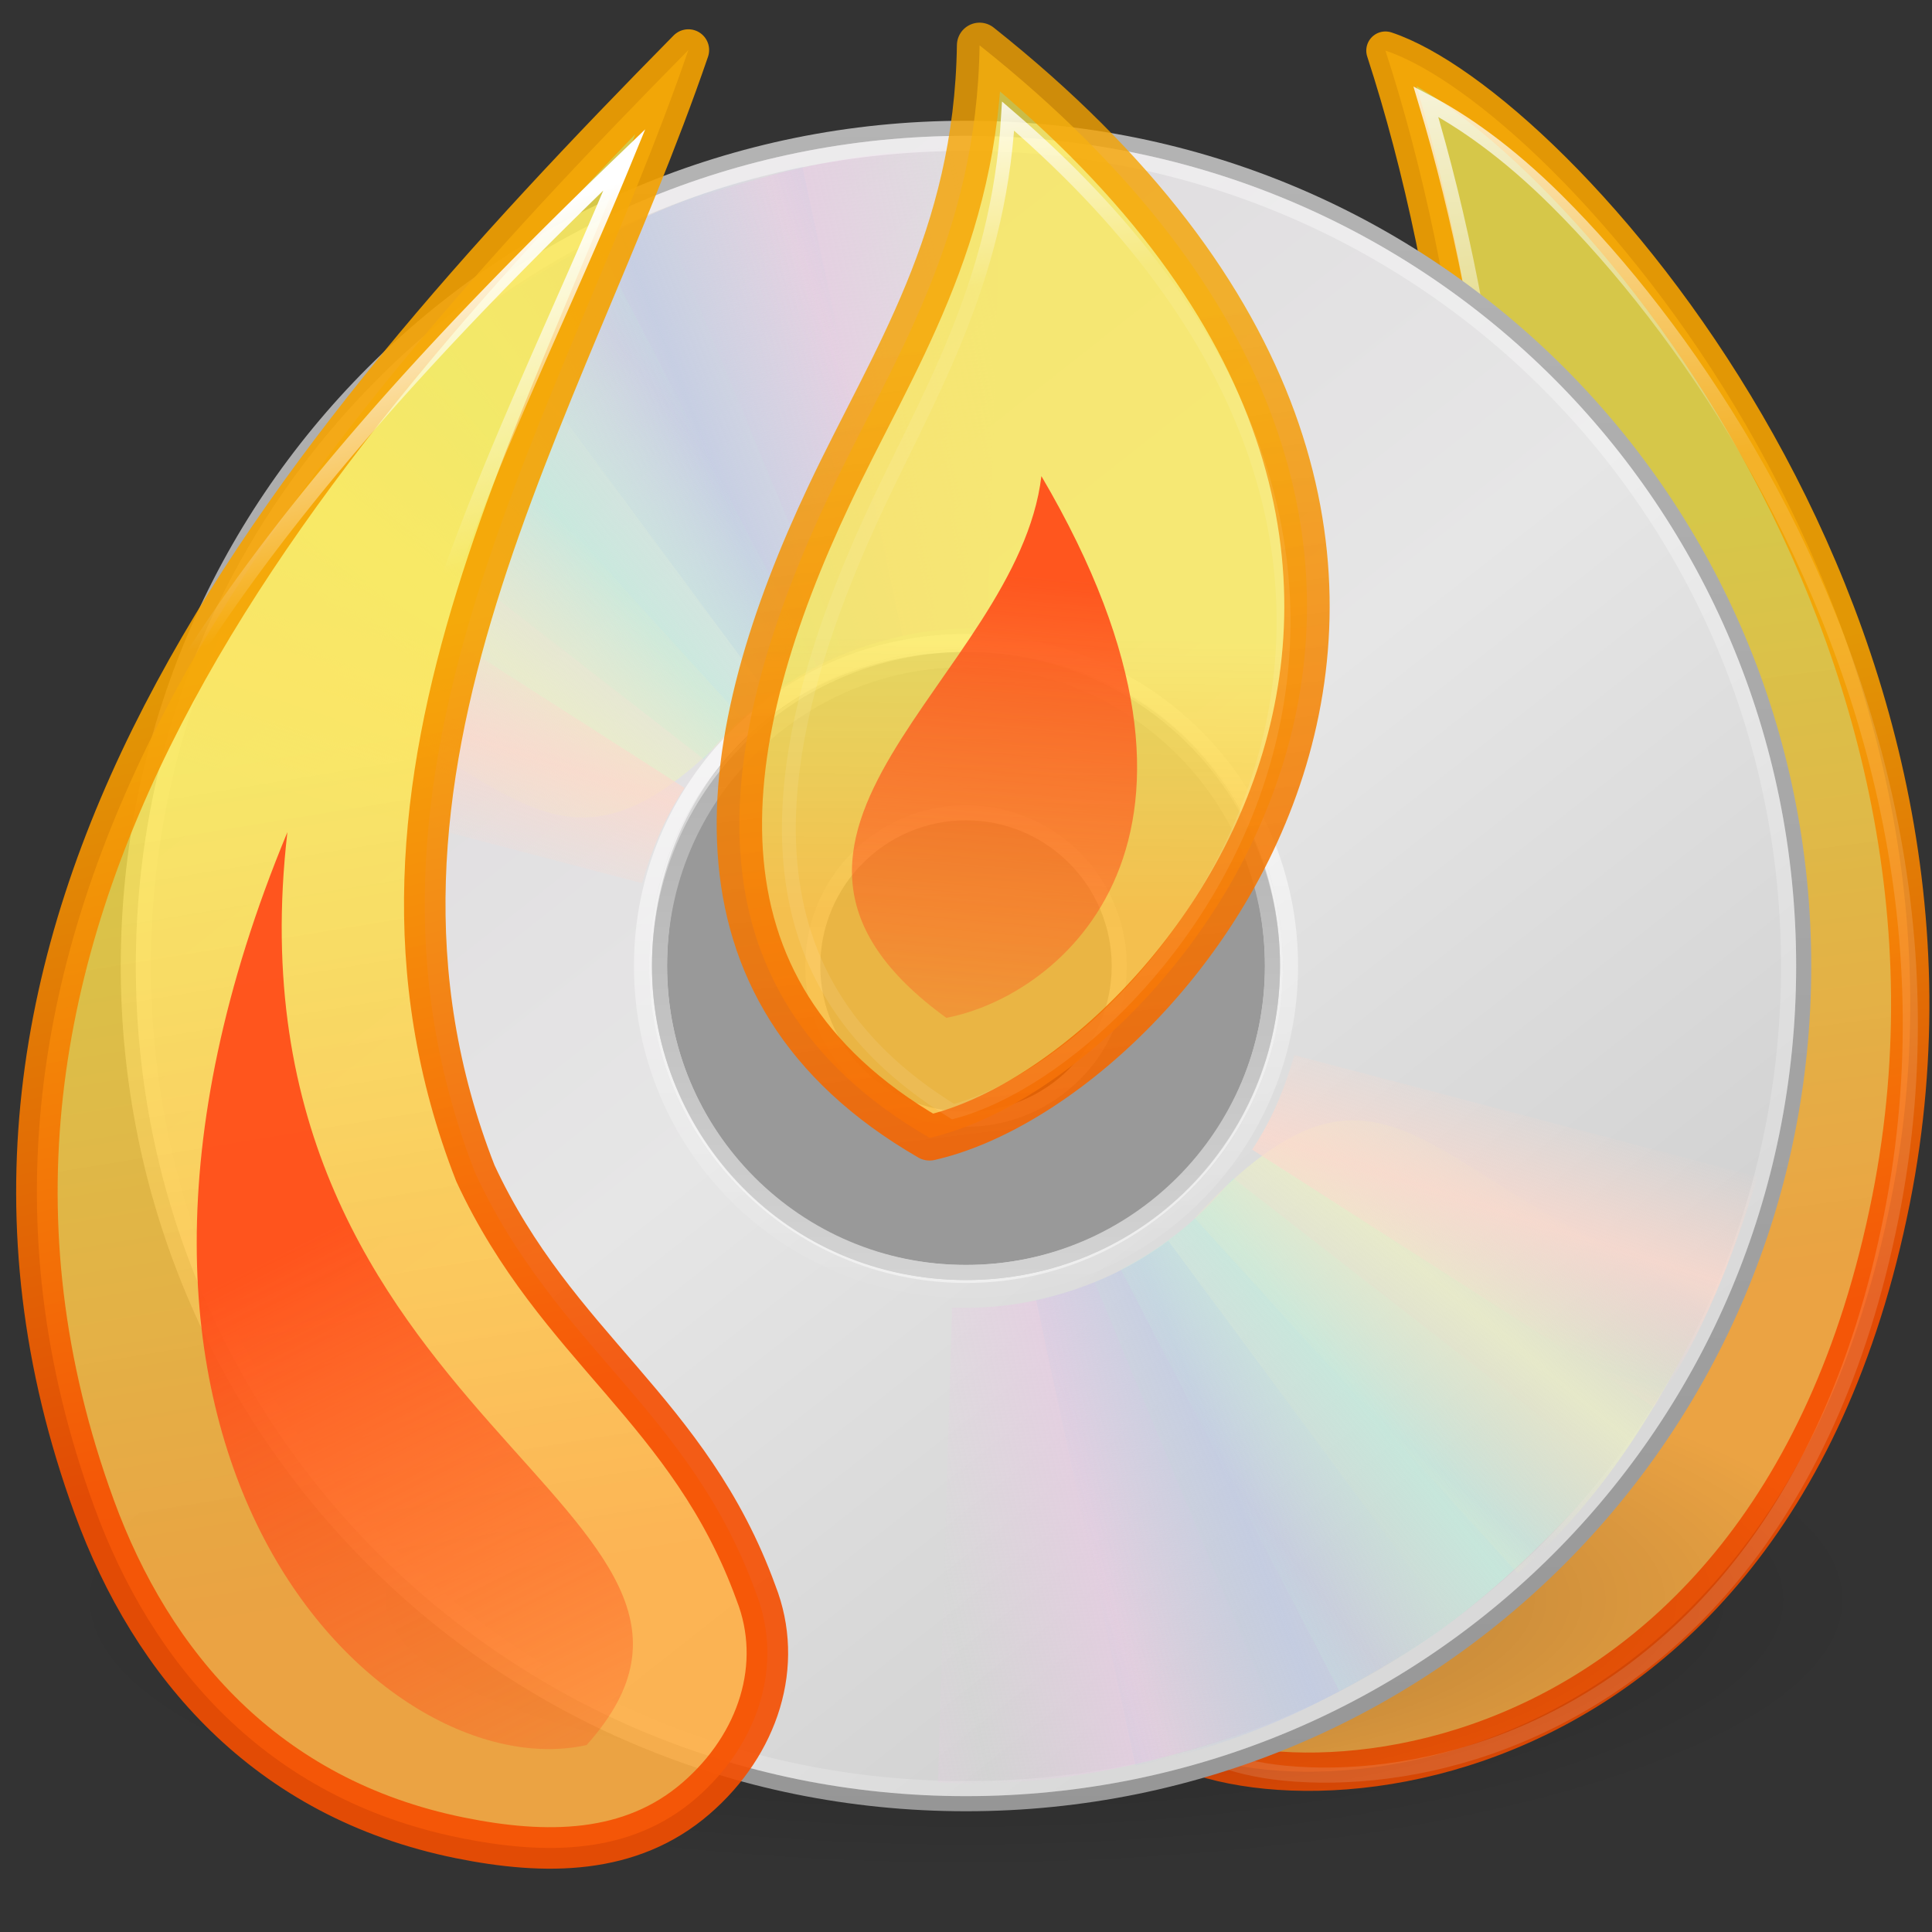 <?xml version="1.0" encoding="UTF-8" standalone="no"?>
<!-- Created with Inkscape (http://www.inkscape.org/) -->

<svg
   xmlns:dc="http://purl.org/dc/elements/1.1/"
   xmlns:cc="http://creativecommons.org/ns#"
   xmlns:rdf="http://www.w3.org/1999/02/22-rdf-syntax-ns#"
   xmlns:svg="http://www.w3.org/2000/svg"
   xmlns="http://www.w3.org/2000/svg"
   xmlns:xlink="http://www.w3.org/1999/xlink"
   xmlns:sodipodi="http://sodipodi.sourceforge.net/DTD/sodipodi-0.dtd"
   xmlns:inkscape="http://www.inkscape.org/namespaces/inkscape"
   version="1.0"
   width="128"
   height="128"
   id="svg3367"
   inkscape:version="0.48.1 r9760"
   sodipodi:docname="ubiquity.svg">
  <rect width="100%" height="100%" fill="#333333" stroke="none"/>
  <sodipodi:namedview
     pagecolor="#ffffff"
     bordercolor="#666666"
     borderopacity="1"
     objecttolerance="10"
     gridtolerance="10"
     guidetolerance="10"
     inkscape:pageopacity="0"
     inkscape:pageshadow="2"
     inkscape:window-width="1920"
     inkscape:window-height="1027"
     id="namedview3312"
     showgrid="false"
     inkscape:zoom="6.546875"
     inkscape:cx="33.451074"
     inkscape:cy="76.21957"
     inkscape:window-x="0"
     inkscape:window-y="24"
     inkscape:window-maximized="1"
     inkscape:current-layer="svg3367" />
  <defs
     id="defs3369">
    <linearGradient
       id="linearGradient3607">
      <stop
         id="stop3609"
         style="stop-color:#ffffff;stop-opacity:1"
         offset="0" />
      <stop
         id="stop3611"
         style="stop-color:#ffffff;stop-opacity:0"
         offset="1" />
    </linearGradient>
    <linearGradient
       x1="83.217"
       y1="54"
       x2="83.217"
       y2="122.168"
       id="linearGradient2887"
       xlink:href="#linearGradient3607"
       gradientUnits="userSpaceOnUse"
       gradientTransform="matrix(1.006,0,0,0.994,8.492,3.33)" />
    <linearGradient
       id="linearGradient2490">
      <stop
         id="stop2492"
         style="stop-color:#365f0e;stop-opacity:1"
         offset="0" />
      <stop
         id="stop2494"
         style="stop-color:#84a718;stop-opacity:1"
         offset="1" />
    </linearGradient>
    <linearGradient
       x1="72.422"
       y1="122"
       x2="72.422"
       y2="53.998"
       id="linearGradient2892"
       xlink:href="#linearGradient2490"
       gradientUnits="userSpaceOnUse"
       gradientTransform="translate(9,3)" />
    <linearGradient
       id="linearGradient3242">
      <stop
         id="stop3244"
         style="stop-color:#eef87e;stop-opacity:1"
         offset="0" />
      <stop
         id="stop3246"
         style="stop-color:#cde34f;stop-opacity:1"
         offset="0.262" />
      <stop
         id="stop3248"
         style="stop-color:#93b723;stop-opacity:1"
         offset="0.661" />
      <stop
         id="stop3250"
         style="stop-color:#5a7e0d;stop-opacity:1"
         offset="1" />
    </linearGradient>
    <radialGradient
       cx="69.448"
       cy="51.695"
       r="31"
       fx="69.448"
       fy="51.695"
       id="radialGradient2890"
       xlink:href="#linearGradient3242"
       gradientUnits="userSpaceOnUse"
       gradientTransform="matrix(0,2.388,-2.619,0,224.25,-100.526)" />
    <linearGradient
       id="linearGradient23419">
      <stop
         id="stop23421"
         style="stop-color:#000000;stop-opacity:1"
         offset="0" />
      <stop
         id="stop23423"
         style="stop-color:#000000;stop-opacity:0"
         offset="1" />
    </linearGradient>
    <linearGradient
       id="linearGradient3772">
      <stop
         id="stop3774"
         style="stop-color:#b4b4b4;stop-opacity:1"
         offset="0" />
      <stop
         id="stop3776"
         style="stop-color:#969696;stop-opacity:1"
         offset="1" />
    </linearGradient>
    <linearGradient
       x1="12.274"
       y1="32.416"
       x2="35.391"
       y2="14.203"
       id="linearGradient3263"
       gradientUnits="userSpaceOnUse">
      <stop
         id="stop3265"
         style="stop-color:#dedbde;stop-opacity:1"
         offset="0" />
      <stop
         id="stop3267"
         style="stop-color:#e6e6e6;stop-opacity:1"
         offset="0.5" />
      <stop
         id="stop3269"
         style="stop-color:#d2d2d2;stop-opacity:1"
         offset="1" />
    </linearGradient>
    <linearGradient
       id="linearGradient3428">
      <stop
         id="stop3430"
         style="stop-color:#aaaaaa;stop-opacity:1"
         offset="0" />
      <stop
         id="stop3432"
         style="stop-color:#d4d4d4;stop-opacity:1"
         offset="1" />
    </linearGradient>
    <linearGradient
       id="linearGradient6036">
      <stop
         id="stop6038"
         style="stop-color:#ffffff;stop-opacity:1"
         offset="0" />
      <stop
         id="stop6040"
         style="stop-color:#ffffff;stop-opacity:0"
         offset="1" />
    </linearGradient>
    <linearGradient
       id="linearGradient3519">
      <stop
         id="stop3521"
         style="stop-color:#fcd9cd;stop-opacity:1"
         offset="0" />
      <stop
         id="stop3523"
         style="stop-color:#fcd9cd;stop-opacity:0"
         offset="1" />
    </linearGradient>
    <linearGradient
       id="linearGradient3511">
      <stop
         id="stop3513"
         style="stop-color:#ebeec7;stop-opacity:1"
         offset="0" />
      <stop
         id="stop3515"
         style="stop-color:#ebeec7;stop-opacity:0"
         offset="1" />
    </linearGradient>
    <linearGradient
       id="linearGradient3503">
      <stop
         id="stop3505"
         style="stop-color:#c4ebdd;stop-opacity:1"
         offset="0" />
      <stop
         id="stop3507"
         style="stop-color:#c4ebdd;stop-opacity:0"
         offset="1" />
    </linearGradient>
    <linearGradient
       id="linearGradient3495">
      <stop
         id="stop3497"
         style="stop-color:#c1cbe4;stop-opacity:1"
         offset="0" />
      <stop
         id="stop3499"
         style="stop-color:#c1cbe4;stop-opacity:0"
         offset="1" />
    </linearGradient>
    <linearGradient
       id="linearGradient3487">
      <stop
         id="stop3489"
         style="stop-color:#e6cde2;stop-opacity:1"
         offset="0" />
      <stop
         id="stop3491"
         style="stop-color:#e6cde2;stop-opacity:0"
         offset="1" />
    </linearGradient>
    <radialGradient
       cx="23.335"
       cy="41.636"
       r="22.627"
       fx="23.335"
       fy="41.636"
       id="radialGradient2584"
       xlink:href="#linearGradient23419"
       gradientUnits="userSpaceOnUse"
       gradientTransform="matrix(2.652,0,0,0.795,2.125,72.882)" />
    <linearGradient
       x1="10.502"
       y1="3.61"
       x2="48.799"
       y2="54.698"
       id="linearGradient2642"
       xlink:href="#linearGradient6036"
       gradientUnits="userSpaceOnUse"
       gradientTransform="matrix(2.753,0,0,2.753,-3.024,-4.821)" />
    <linearGradient
       x1="18.776"
       y1="4.038"
       x2="18.203"
       y2="45.962"
       id="linearGradient2651"
       xlink:href="#linearGradient6036"
       gradientUnits="userSpaceOnUse"
       gradientTransform="matrix(1.086,0,0,1.086,37.559,36.85)" />
    <linearGradient
       x1="21.448"
       y1="15.5"
       x2="21.448"
       y2="32.509"
       id="linearGradient2654"
       xlink:href="#linearGradient3428"
       gradientUnits="userSpaceOnUse"
       gradientTransform="matrix(2.538,0,0,2.538,3.085,3.085)" />
    <linearGradient
       x1="12.274"
       y1="32.416"
       x2="35.391"
       y2="14.203"
       id="linearGradient2658"
       xlink:href="#linearGradient3263"
       gradientUnits="userSpaceOnUse"
       gradientTransform="matrix(0,3.171,-3.171,0,137.261,-12.115)" />
    <linearGradient
       x1="-21.916"
       y1="3"
       x2="-21.916"
       y2="45.033"
       id="linearGradient2660"
       xlink:href="#linearGradient3772"
       gradientUnits="userSpaceOnUse"
       gradientTransform="matrix(2.707,0,0,2.707,135.108,-0.976)" />
    <linearGradient
       x1="20.58"
       y1="10.775"
       x2="24.274"
       y2="9.862"
       id="linearGradient2672"
       xlink:href="#linearGradient3487"
       gradientUnits="userSpaceOnUse"
       spreadMethod="reflect" />
    <linearGradient
       x1="17.495"
       y1="11.2"
       x2="21.047"
       y2="9.796"
       id="linearGradient2674"
       xlink:href="#linearGradient3495"
       gradientUnits="userSpaceOnUse"
       spreadMethod="reflect" />
    <linearGradient
       x1="14.085"
       y1="13.046"
       x2="16.994"
       y2="10.732"
       id="linearGradient2676"
       xlink:href="#linearGradient3503"
       gradientUnits="userSpaceOnUse"
       spreadMethod="reflect" />
    <linearGradient
       x1="12.372"
       y1="16.188"
       x2="14.609"
       y2="13.462"
       id="linearGradient2678"
       xlink:href="#linearGradient3511"
       gradientUnits="userSpaceOnUse"
       spreadMethod="reflect" />
    <linearGradient
       x1="10.609"
       y1="17.886"
       x2="9.73"
       y2="20.613"
       id="linearGradient2680"
       xlink:href="#linearGradient3519"
       gradientUnits="userSpaceOnUse"
       spreadMethod="reflect" />
    <linearGradient
       x1="20.58"
       y1="10.775"
       x2="24.274"
       y2="9.862"
       id="linearGradient2682"
       xlink:href="#linearGradient3487"
       gradientUnits="userSpaceOnUse"
       spreadMethod="reflect" />
    <linearGradient
       x1="17.495"
       y1="11.2"
       x2="21.047"
       y2="9.796"
       id="linearGradient2684"
       xlink:href="#linearGradient3495"
       gradientUnits="userSpaceOnUse"
       spreadMethod="reflect" />
    <linearGradient
       x1="14.085"
       y1="13.046"
       x2="16.994"
       y2="10.732"
       id="linearGradient2686"
       xlink:href="#linearGradient3503"
       gradientUnits="userSpaceOnUse"
       spreadMethod="reflect" />
    <linearGradient
       x1="12.372"
       y1="16.188"
       x2="14.609"
       y2="13.462"
       id="linearGradient2688"
       xlink:href="#linearGradient3511"
       gradientUnits="userSpaceOnUse"
       spreadMethod="reflect" />
    <linearGradient
       x1="10.609"
       y1="17.886"
       x2="9.73"
       y2="20.613"
       id="linearGradient2690"
       xlink:href="#linearGradient3519"
       gradientUnits="userSpaceOnUse"
       spreadMethod="reflect" />
    <radialGradient
       inkscape:collect="always"
       xlink:href="#linearGradient23419-8"
       id="radialGradient3250"
       gradientUnits="userSpaceOnUse"
       gradientTransform="matrix(1,0,0,0.25,0,31.227)"
       cx="23.335"
       cy="41.636"
       fx="23.335"
       fy="41.636"
       r="22.627" />
    <linearGradient
       id="linearGradient23419-8"
       inkscape:collect="always">
      <stop
         id="stop23421-4"
         offset="0"
         style="stop-color:#000000;stop-opacity:1;" />
      <stop
         id="stop23423-3"
         offset="1"
         style="stop-color:#000000;stop-opacity:0;" />
    </linearGradient>
    <linearGradient
       inkscape:collect="always"
       xlink:href="#linearGradient3297"
       id="linearGradient3401"
       x1="38.884"
       y1="12.519"
       x2="41.335"
       y2="31.996"
       gradientUnits="userSpaceOnUse"
       gradientTransform="matrix(2.486,0,0,2.593,13.461,2.062)" />
    <linearGradient
       id="linearGradient3297">
      <stop
         style="stop-color:#fce94f;stop-opacity:0.905"
         offset="0"
         id="stop3299" />
      <stop
         style="stop-color:#ffaf45;stop-opacity:1;"
         offset="1"
         id="stop3301" />
    </linearGradient>
    <linearGradient
       inkscape:collect="always"
       xlink:href="#linearGradient3349"
       id="linearGradient3391"
       x1="34.352"
       y1="17.268"
       x2="37.591"
       y2="33.675"
       gradientUnits="userSpaceOnUse"
       gradientTransform="matrix(2.486,0,0,2.593,13.461,2.062)" />
    <linearGradient
       id="linearGradient3349">
      <stop
         style="stop-color:#f5a200;stop-opacity:1"
         offset="0"
         id="stop3351" />
      <stop
         style="stop-color:#f54e00;stop-opacity:1;"
         offset="1"
         id="stop3353" />
    </linearGradient>
    <linearGradient
       inkscape:collect="always"
       xlink:href="#linearGradient3193"
       id="linearGradient3209"
       gradientUnits="userSpaceOnUse"
       gradientTransform="matrix(1.215,0,0,1.22,63.198,67.058)"
       x1="24.533"
       y1="9.163"
       x2="20.155"
       y2="30.322" />
    <linearGradient
       inkscape:collect="always"
       id="linearGradient3193">
      <stop
         style="stop-color:#ff4d19;stop-opacity:1;"
         offset="0"
         id="stop3195" />
      <stop
         style="stop-color:#ff4d19;stop-opacity:0.175"
         offset="1"
         id="stop3197" />
    </linearGradient>
    <linearGradient
       inkscape:collect="always"
       xlink:href="#linearGradient3343"
       id="linearGradient3341"
       x1="23.413"
       y1="17.026"
       x2="23.359"
       y2="23.209"
       gradientUnits="userSpaceOnUse"
       gradientTransform="matrix(3.111,0,0,2.902,-8.286,-7.159)" />
    <linearGradient
       id="linearGradient3343"
       inkscape:collect="always">
      <stop
         id="stop3345"
         offset="0"
         style="stop-color:#fce94f;stop-opacity:0.833" />
      <stop
         id="stop3347"
         offset="1"
         style="stop-color:#fec446;stop-opacity:1" />
    </linearGradient>
    <linearGradient
       inkscape:collect="always"
       xlink:href="#linearGradient3403"
       id="linearGradient3363"
       x1="24.456"
       y1="10.07"
       x2="27.001"
       y2="29.433"
       gradientUnits="userSpaceOnUse"
       gradientTransform="matrix(3.111,0,0,2.902,-8.286,-7.159)" />
    <linearGradient
       id="linearGradient3403"
       inkscape:collect="always">
      <stop
         id="stop3405"
         offset="0"
         style="stop-color:#f5a200;stop-opacity:0.89" />
      <stop
         id="stop3407"
         offset="1"
         style="stop-color:#f55f00;stop-opacity:1" />
    </linearGradient>
    <linearGradient
       inkscape:collect="always"
       xlink:href="#linearGradient3297"
       id="linearGradient3303"
       x1="8.001"
       y1="19.355"
       x2="11.766"
       y2="40.504"
       gradientUnits="userSpaceOnUse"
       gradientTransform="matrix(2.819,0,0,2.606,-4.052,-0.767)" />
    <linearGradient
       id="linearGradient3464">
      <stop
         style="stop-color:#fce94f;stop-opacity:0.905"
         offset="0"
         id="stop3466" />
      <stop
         style="stop-color:#ffaf45;stop-opacity:1;"
         offset="1"
         id="stop3468" />
    </linearGradient>
    <linearGradient
       inkscape:collect="always"
       xlink:href="#linearGradient3349"
       id="linearGradient3355"
       x1="11.391"
       y1="16.274"
       x2="16.148"
       y2="35.157"
       gradientUnits="userSpaceOnUse"
       gradientTransform="matrix(2.819,0,0,2.606,-4.052,-0.767)" />
    <linearGradient
       id="linearGradient3471">
      <stop
         style="stop-color:#f5a200;stop-opacity:1"
         offset="0"
         id="stop3473" />
      <stop
         style="stop-color:#f54e00;stop-opacity:1;"
         offset="1"
         id="stop3475" />
    </linearGradient>
    <linearGradient
       inkscape:collect="always"
       xlink:href="#linearGradient3193"
       id="linearGradient3199"
       x1="7.735"
       y1="31.256"
       x2="15.29"
       y2="45.574"
       gradientUnits="userSpaceOnUse"
       gradientTransform="matrix(2.894,0,0,2.759,-4.238,-3.05)" />
    <linearGradient
       inkscape:collect="always"
       xlink:href="#linearGradient3193"
       id="linearGradient3203"
       gradientUnits="userSpaceOnUse"
       x1="24.533"
       y1="9.339"
       x2="22.547"
       y2="32.045"
       gradientTransform="matrix(1.539,0,0,1.547,28.128,23.451)" />
    <radialGradient
       r="22.627"
       fy="41.636"
       fx="23.335"
       cy="41.636"
       cx="23.335"
       gradientTransform="matrix(1,0,0,0.25,0,31.227)"
       gradientUnits="userSpaceOnUse"
       id="radialGradient3498"
       xlink:href="#linearGradient23419-8"
       inkscape:collect="always" />
    <linearGradient
       inkscape:collect="always"
       xlink:href="#linearGradient3321"
       id="linearGradient3339"
       x1="22.804"
       y1="8.67"
       x2="24.452"
       y2="21.817"
       gradientUnits="userSpaceOnUse" />
    <linearGradient
       id="linearGradient3321">
      <stop
         style="stop-color:#ffffff;stop-opacity:1;"
         offset="0"
         id="stop3323" />
      <stop
         style="stop-color:#ffffff;stop-opacity:0.095;"
         offset="1"
         id="stop3325" />
    </linearGradient>
    <linearGradient
       y2="21.817"
       x2="24.452"
       y1="8.67"
       x1="22.804"
       gradientUnits="userSpaceOnUse"
       id="linearGradient3616"
       xlink:href="#linearGradient3321"
       inkscape:collect="always" />
    <linearGradient
       inkscape:collect="always"
       xlink:href="#linearGradient3321-9"
       id="linearGradient3383"
       x1="35.673"
       y1="9.672"
       x2="38.559"
       y2="36.802"
       gradientUnits="userSpaceOnUse" />
    <linearGradient
       inkscape:collect="always"
       id="linearGradient3321-9">
      <stop
         style="stop-color:#ffffff;stop-opacity:1;"
         offset="0"
         id="stop3323-0" />
      <stop
         style="stop-color:#ffffff;stop-opacity:0.169"
         offset="1"
         id="stop3325-3" />
    </linearGradient>
    <linearGradient
       y2="36.802"
       x2="38.559"
       y1="9.672"
       x1="35.673"
       gradientUnits="userSpaceOnUse"
       id="linearGradient4418"
       xlink:href="#linearGradient3321-9"
       inkscape:collect="always" />
    <linearGradient
       inkscape:collect="always"
       xlink:href="#linearGradient3321-8"
       id="linearGradient3327"
       x1="7.085"
       y1="20.983"
       x2="14.014"
       y2="42.131"
       gradientUnits="userSpaceOnUse" />
    <linearGradient
       id="linearGradient3321-8">
      <stop
         style="stop-color:#ffffff;stop-opacity:1;"
         offset="0"
         id="stop3323-09" />
      <stop
         style="stop-color:#ffffff;stop-opacity:0;"
         offset="1"
         id="stop3325-2" />
    </linearGradient>
    <linearGradient
       y2="42.131"
       x2="14.014"
       y1="20.983"
       x1="7.085"
       gradientUnits="userSpaceOnUse"
       id="linearGradient4452"
       xlink:href="#linearGradient3321-8"
       inkscape:collect="always" />
  </defs>
  <path
     style="opacity:0.9;fill:url(#linearGradient3401);fill-opacity:1;fill-rule:nonzero;stroke:url(#linearGradient3391);stroke-width:2.539;stroke-linecap:round;stroke-linejoin:round;stroke-miterlimit:4;stroke-opacity:1;stroke-dasharray:none"
     d="m 75.222,113.724 c 4.925,6.949 41.652,8.026 50.063,-34.235 C 133.081,40.315 102.97,7.065 91.789,3.354 101.734,33.868 102.563,87.051 75.222,113.724 z"
     id="path1066"
     sodipodi:nodetypes="cscc"
     inkscape:connector-curvature="0" />
  <path
     sodipodi:type="inkscape:offset"
     inkscape:radius="-1.0498953"
     inkscape:original="M 91.78125 3.34375 C 101.72647 33.857869 102.55973 87.045916 75.21875 113.71875 C 80.143366 120.66793 116.87067 121.76095 125.28125 79.5 C 133.07742 40.326283 102.96234 7.0549268 91.78125 3.34375 z "
     xlink:href="#path1066"
     style="opacity:0.9;fill:none;stroke:url(#linearGradient4418);stroke-width:1;stroke-linecap:round;stroke-linejoin:miter;stroke-miterlimit:4;stroke-opacity:0.905;stroke-dasharray:none"
     id="path3365"
     inkscape:href="#path1066"
     d="m 93.406,5.438 c 4.566,15.179 7.011,35.012 5.125,54.625 -1.94,20.175 -8.442,39.932 -21.781,53.5 1.212,1.119 3.685,2.272 7.281,2.625 4.097,0.403 9.264,-0.084 14.531,-2.094 10.534,-4.021 21.54,-13.971 25.688,-34.812 3.836,-19.277 -1.643,-37.11 -9.5,-50.625 -3.928,-6.757 -8.451,-12.441 -12.656,-16.625 C 98.773,8.726 95.812,6.696 93.406,5.438 z"
     transform="translate(1.059,1.289)" />
  <path
     style="opacity:0.946;fill:url(#linearGradient3209);fill-opacity:1;fill-rule:evenodd;stroke:none"
     d="M 115.353,59.159 C 114.096,69.715 77.463,94.586 90.493,104.042 104.79,104.273 117.201,87.647 115.353,59.159 z"
     id="path3207"
     sodipodi:nodetypes="ccc"
     inkscape:connector-curvature="0" />
  <path
     d="M 124,106 C 124.003,115.941 97.139,124 64,124 C 30.861,124 3.997,115.941 4,106 C 3.997,96.059 30.861,88 64,88 C 97.139,88 124.003,96.059 124,106 L 124,106 z"
     id="path23417"
     style="opacity:0.3;fill:url(#radialGradient2584);fill-opacity:1;fill-rule:evenodd;stroke:none;stroke-width:2;marker:none;visibility:visible;display:inline;overflow:visible" />
  <path
     d="M 119.5,64 C 119.5,33.237 94.763,8.5 64,8.5 C 33.237,8.5 8.5,33.237 8.5,64 C 8.5,94.763 33.237,119.5 64,119.5 C 94.763,119.5 119.5,94.763 119.5,64 z M 84.305,64 C 84.305,75.176 75.4,84.305 64,84.305 C 52.377,84.305 43.695,74.95 43.695,64 C 43.695,52.826 51.929,43.695 64,43.695 C 76.071,43.695 84.305,53.047 84.305,64 L 84.305,64 z"
     id="path2781"
     style="fill:url(#linearGradient2658);fill-rule:nonzero;stroke:url(#linearGradient2660);stroke-width:1;stroke-miterlimit:4;stroke-opacity:1" />
  <path
     d="M 64,43 C 52.408,43 43,52.408 43,64 C 43,75.592 52.408,85 64,85 C 75.592,85 85,75.592 85,64 C 85,52.408 75.592,43 64,43 L 64,43 z M 64,53.5 C 69.796,53.5 74.5,58.204 74.5,64 C 74.5,69.796 69.796,74.5 64,74.5 C 58.204,74.5 53.5,69.796 53.5,64 C 53.5,58.204 58.204,53.5 64,53.5 L 64,53.5 z"
     id="path2474"
     style="opacity:0.5;fill:#ffffff;fill-opacity:1;fill-rule:nonzero;stroke:none;stroke-width:1;marker:none;visibility:visible;display:inline;overflow:visible;enable-background:accumulate" />
  <path
     d="M 64,43.695 C 52.792,43.695 43.695,52.792 43.695,64 C 43.695,75.208 52.792,84.305 64,84.305 C 75.208,84.305 84.305,75.208 84.305,64 C 84.305,52.792 75.208,43.695 64,43.695 L 64,43.695 z M 64,53.848 C 69.604,53.848 74.152,58.396 74.152,64 C 74.152,69.604 69.604,74.152 64,74.152 C 58.396,74.152 53.848,69.604 53.848,64 C 53.848,58.396 58.396,53.848 64,53.848 L 64,53.848 z"
     id="path3418"
     style="fill:none;stroke:url(#linearGradient2654);stroke-width:1;stroke-linecap:butt;stroke-linejoin:round;marker:none;stroke-miterlimit:4;stroke-dasharray:none;stroke-dashoffset:0;stroke-opacity:1;visibility:visible;display:inline;overflow:visible;enable-background:accumulate" />
  <g
     transform="matrix(2.732,0,0,2.732,-1.09,-1.074)"
     id="g3527">
    <path
       d="M 15.857,5.731 L 20.625,16.344 C 21.66,15.885 22.795,15.625 24,15.625 C 24.032,15.625 24.062,15.625 24.094,15.625 L 24.108,4.005 C 21.166,3.934 18.565,4.662 15.857,5.731 L 15.857,5.731 z"
       transform="matrix(1,2.824295e-2,-2.824295e-2,1,0.692,-0.671)"
       id="path3296"
       style="opacity:0.8;fill:url(#linearGradient2672);fill-opacity:1;fill-rule:nonzero;stroke:none" />
    <path
       d="M 12.121,7.906 L 19.052,17.266 C 19.966,16.596 21.018,16.099 22.195,15.841 C 22.226,15.834 22.255,15.827 22.287,15.821 L 19.857,4.426 C 16.968,4.988 14.538,6.282 12.121,7.906 L 12.121,7.906 z"
       id="path3308"
       style="opacity:0.8;fill:url(#linearGradient2674);fill-opacity:1;fill-rule:nonzero;stroke:none" />
    <path
       d="M 8.252,11.647 L 17.466,18.802 C 18.175,17.919 19.063,17.166 20.133,16.612 C 20.161,16.598 20.187,16.584 20.216,16.569 L 14.866,6.251 C 12.221,7.541 10.166,9.452 8.252,11.647 z"
       id="path3310"
       style="opacity:0.8;fill:url(#linearGradient2676);fill-opacity:1;fill-rule:nonzero;stroke:none" />
    <path
       d="M 5.633,16.074 C 12.808,18.316 13.483,23.105 18.41,17.828 L 10.5,9.132 C 8.279,11.063 6.913,13.459 5.633,16.074 z"
       id="path3312"
       style="opacity:0.8;fill:url(#linearGradient2678);fill-opacity:1;fill-rule:nonzero;stroke:none" />
    <path
       d="M 7.155,13.193 C 5.972,14.945 5.248,16.83 4.63,18.837 L 15.969,21.812 C 16.184,21.049 16.487,20.298 16.938,19.594 C 16.955,19.567 16.982,19.527 17,19.5 L 7.155,13.193 z"
       id="path3314"
       style="opacity:0.8;fill:url(#linearGradient2680);fill-opacity:1;fill-rule:nonzero;stroke:none" />
  </g>
  <path
     d="M 64,9.5 C 33.791,9.5 9.5,33.791 9.5,64 C 9.5,94.209 33.791,118.5 64,118.5 C 94.209,118.5 118.5,94.209 118.5,64 C 118.5,33.791 94.209,9.5 64,9.5 L 64,9.5 L 64,9.5 z"
     id="path3272"
     style="opacity:0.5;fill:none;stroke:url(#linearGradient2642);stroke-width:1;stroke-miterlimit:4;stroke-opacity:1" />
  <g
     transform="matrix(-2.707,0,0,-2.707,128.976,128.951)"
     id="g3297">
    <path
       d="M 15.857,5.731 L 20.625,16.344 C 21.66,15.885 22.795,15.625 24,15.625 C 24.032,15.625 24.062,15.625 24.094,15.625 L 24.108,4.005 C 21.166,3.934 18.565,4.662 15.857,5.731 L 15.857,5.731 z"
       transform="matrix(1,2.824295e-2,-2.824295e-2,1,0.692,-0.671)"
       id="path3299"
       style="opacity:0.8;fill:url(#linearGradient2682);fill-opacity:1;fill-rule:nonzero;stroke:none" />
    <path
       d="M 12.121,7.906 L 19.052,17.266 C 19.966,16.596 21.018,16.099 22.195,15.841 C 22.226,15.834 22.255,15.827 22.287,15.821 L 19.857,4.426 C 16.968,4.988 14.538,6.282 12.121,7.906 L 12.121,7.906 z"
       id="path3301"
       style="opacity:0.8;fill:url(#linearGradient2684);fill-opacity:1;fill-rule:nonzero;stroke:none" />
    <path
       d="M 8.252,11.647 L 17.466,18.802 C 18.175,17.919 19.063,17.166 20.133,16.612 C 20.161,16.598 20.187,16.584 20.216,16.569 L 14.866,6.251 C 12.221,7.541 10.166,9.452 8.252,11.647 z"
       id="path3303"
       style="opacity:0.8;fill:url(#linearGradient2686);fill-opacity:1;fill-rule:nonzero;stroke:none" />
    <path
       d="M 5.633,16.074 C 12.808,18.316 13.483,23.105 18.41,17.828 L 10.5,9.132 C 8.279,11.063 6.913,13.459 5.633,16.074 z"
       id="path3305"
       style="opacity:0.8;fill:url(#linearGradient2688);fill-opacity:1;fill-rule:nonzero;stroke:none" />
    <path
       d="M 7.155,13.193 C 5.972,14.945 5.248,16.83 4.63,18.837 L 15.969,21.812 C 16.184,21.049 16.487,20.298 16.938,19.594 C 16.955,19.567 16.982,19.527 17,19.5 L 7.155,13.193 z"
       id="path3307"
       style="opacity:0.8;fill:url(#linearGradient2690);fill-opacity:1;fill-rule:nonzero;stroke:none" />
  </g>
  <path
     d="M 64,42.5 C 52.083,42.5 42.5,52.083 42.5,64 C 42.5,75.917 52.083,85.5 64,85.5 C 75.917,85.5 85.5,75.917 85.5,64 C 85.5,52.083 75.917,42.5 64,42.5 L 64,42.5 L 64,42.5 L 64,42.5 z"
     id="path3281"
     style="opacity:0.8;fill:none;stroke:url(#linearGradient2651);stroke-width:1;stroke-miterlimit:4;stroke-opacity:1" />
  <path
     style="opacity:0.9;fill:url(#linearGradient3341);fill-opacity:1;fill-rule:evenodd;stroke:url(#linearGradient3363);stroke-width:3.005;stroke-linecap:round;stroke-linejoin:round;stroke-miterlimit:4;stroke-opacity:1;stroke-dasharray:none"
     d="M 64.9,3.004 C 64.711,15.85 59.135,23.909 54.945,32.783 47.356,48.851 44.581,65.55 61.586,75.386 77.952,71.681 106.813,36.268 64.9,3.004 z"
     id="path1067"
     sodipodi:nodetypes="cscc"
     inkscape:connector-curvature="0" />
  <path
     style="opacity:0.9;fill:url(#linearGradient3303);fill-opacity:1;fill-rule:nonzero;stroke:url(#linearGradient3355);stroke-width:2.749;stroke-linecap:square;stroke-linejoin:round;stroke-miterlimit:4;stroke-opacity:1;stroke-dasharray:none"
     d="m 31.497,77.737 c 5.37,11.569 14.189,15.67 18.593,27.804 1.853,4.729 0.183,10.002 -3.971,13.597 -4.34,3.757 -9.97,3.777 -15.661,2.622 C 17.606,119.153 10.054,110.267 6.245,99.839 -7.665,61.766 19.15,30.151 45.607,3.315 37.399,27.27 21.11,51.224 31.497,77.737 z"
     id="path1064"
     sodipodi:nodetypes="ccssscc"
     inkscape:connector-curvature="0" />
  <path
     style="opacity:0.946;fill:url(#linearGradient3199);fill-opacity:1;fill-rule:evenodd;stroke:none"
     d="M 19.041,55.131 C 1.948,96.296 25.397,118.609 38.865,115.614 52.794,100.06 14.498,94.479 19.041,55.131 z"
     id="path2220"
     sodipodi:nodetypes="ccc"
     inkscape:connector-curvature="0" />
  <path
     style="opacity:0.946;fill:url(#linearGradient3203);fill-opacity:1;fill-rule:evenodd;stroke:none"
     d="M 68.995,31.544 C 67.402,44.927 46.194,55.445 62.696,67.434 70.227,66.009 83.162,55.635 68.995,31.544 z"
     id="path3201"
     sodipodi:nodetypes="ccc"
     inkscape:connector-curvature="0" />
  <path
     sodipodi:type="inkscape:offset"
     inkscape:radius="-0.97398376"
     inkscape:original="M 64.90625 3 C 64.717218 15.84614 59.128061 23.907697 54.9375 32.78125 C 47.349162 48.849625 44.588756 65.539147 61.59375 75.375 C 77.959635 71.670278 106.81937 36.26415 64.90625 3 z "
     xlink:href="#path1067"
     style="opacity:0.9;fill:none;stroke:url(#linearGradient3616);stroke-width:1.001;stroke-linecap:butt;stroke-linejoin:miter;stroke-miterlimit:4;stroke-opacity:1;stroke-dasharray:none"
     id="path3329"
     inkscape:href="#path1067"
     d="M 65.75,5.031 C 65.024,16.97 59.735,24.882 55.812,33.188 52.054,41.145 49.531,49.205 50,56.344 50.462,63.378 53.767,69.553 61.781,74.312 69.42,72.354 80.306,62.899 84.156,50 87.97,37.222 85.07,21.073 65.75,5.031 z"
     transform="matrix(0.919,0,0,0.952,6.365,2.903)" />
  <path
     sodipodi:type="inkscape:offset"
     inkscape:radius="-1.0358722"
     inkscape:original="M 45.59375 3.3125 C 19.136265 30.14819 -7.6593974 61.770877 6.25 99.84375 C 10.059644 110.2715 17.616279 119.14208 30.46875 121.75 C 36.160033 122.90481 41.785285 122.88176 46.125 119.125 C 50.278236 115.52966 51.946915 110.26014 50.09375 105.53125 C 45.690099 93.396719 36.869646 89.318673 31.5 77.75 C 21.112876 51.237186 37.385567 27.267217 45.59375 3.3125 z "
     xlink:href="#path1064"
     style="fill:none;stroke:url(#linearGradient4452);stroke-width:1;stroke-linecap:square;stroke-linejoin:miter;stroke-miterlimit:6.4;stroke-opacity:1;stroke-dasharray:none"
     id="path3293"
     inkscape:href="#path1064"
     d="m 42.688,7.844 c -11.949,12.351 -23.55,25.625 -30.969,40 -8.177,15.845 -11.349,32.908 -4.5,51.656 3.723,10.191 10.987,18.717 23.469,21.25 5.558,1.128 10.744,1.062 14.75,-2.406 3.878,-3.357 5.368,-8.149 3.688,-12.438 a 1.036,1.036 0 0 1 0,-0.031 C 46.986,99.981 43.79,96.062 40.375,92.094 36.96,88.125 33.319,84.126 30.562,78.188 A 1.036,1.036 0 0 1 30.531,78.125 C 25.232,64.599 26.761,51.701 30.594,39.281 33.905,28.549 38.757,18.14 42.688,7.844 z"
     transform="matrix(1.027,0,0,0.956,-2.469,3.08)" />
</svg>
